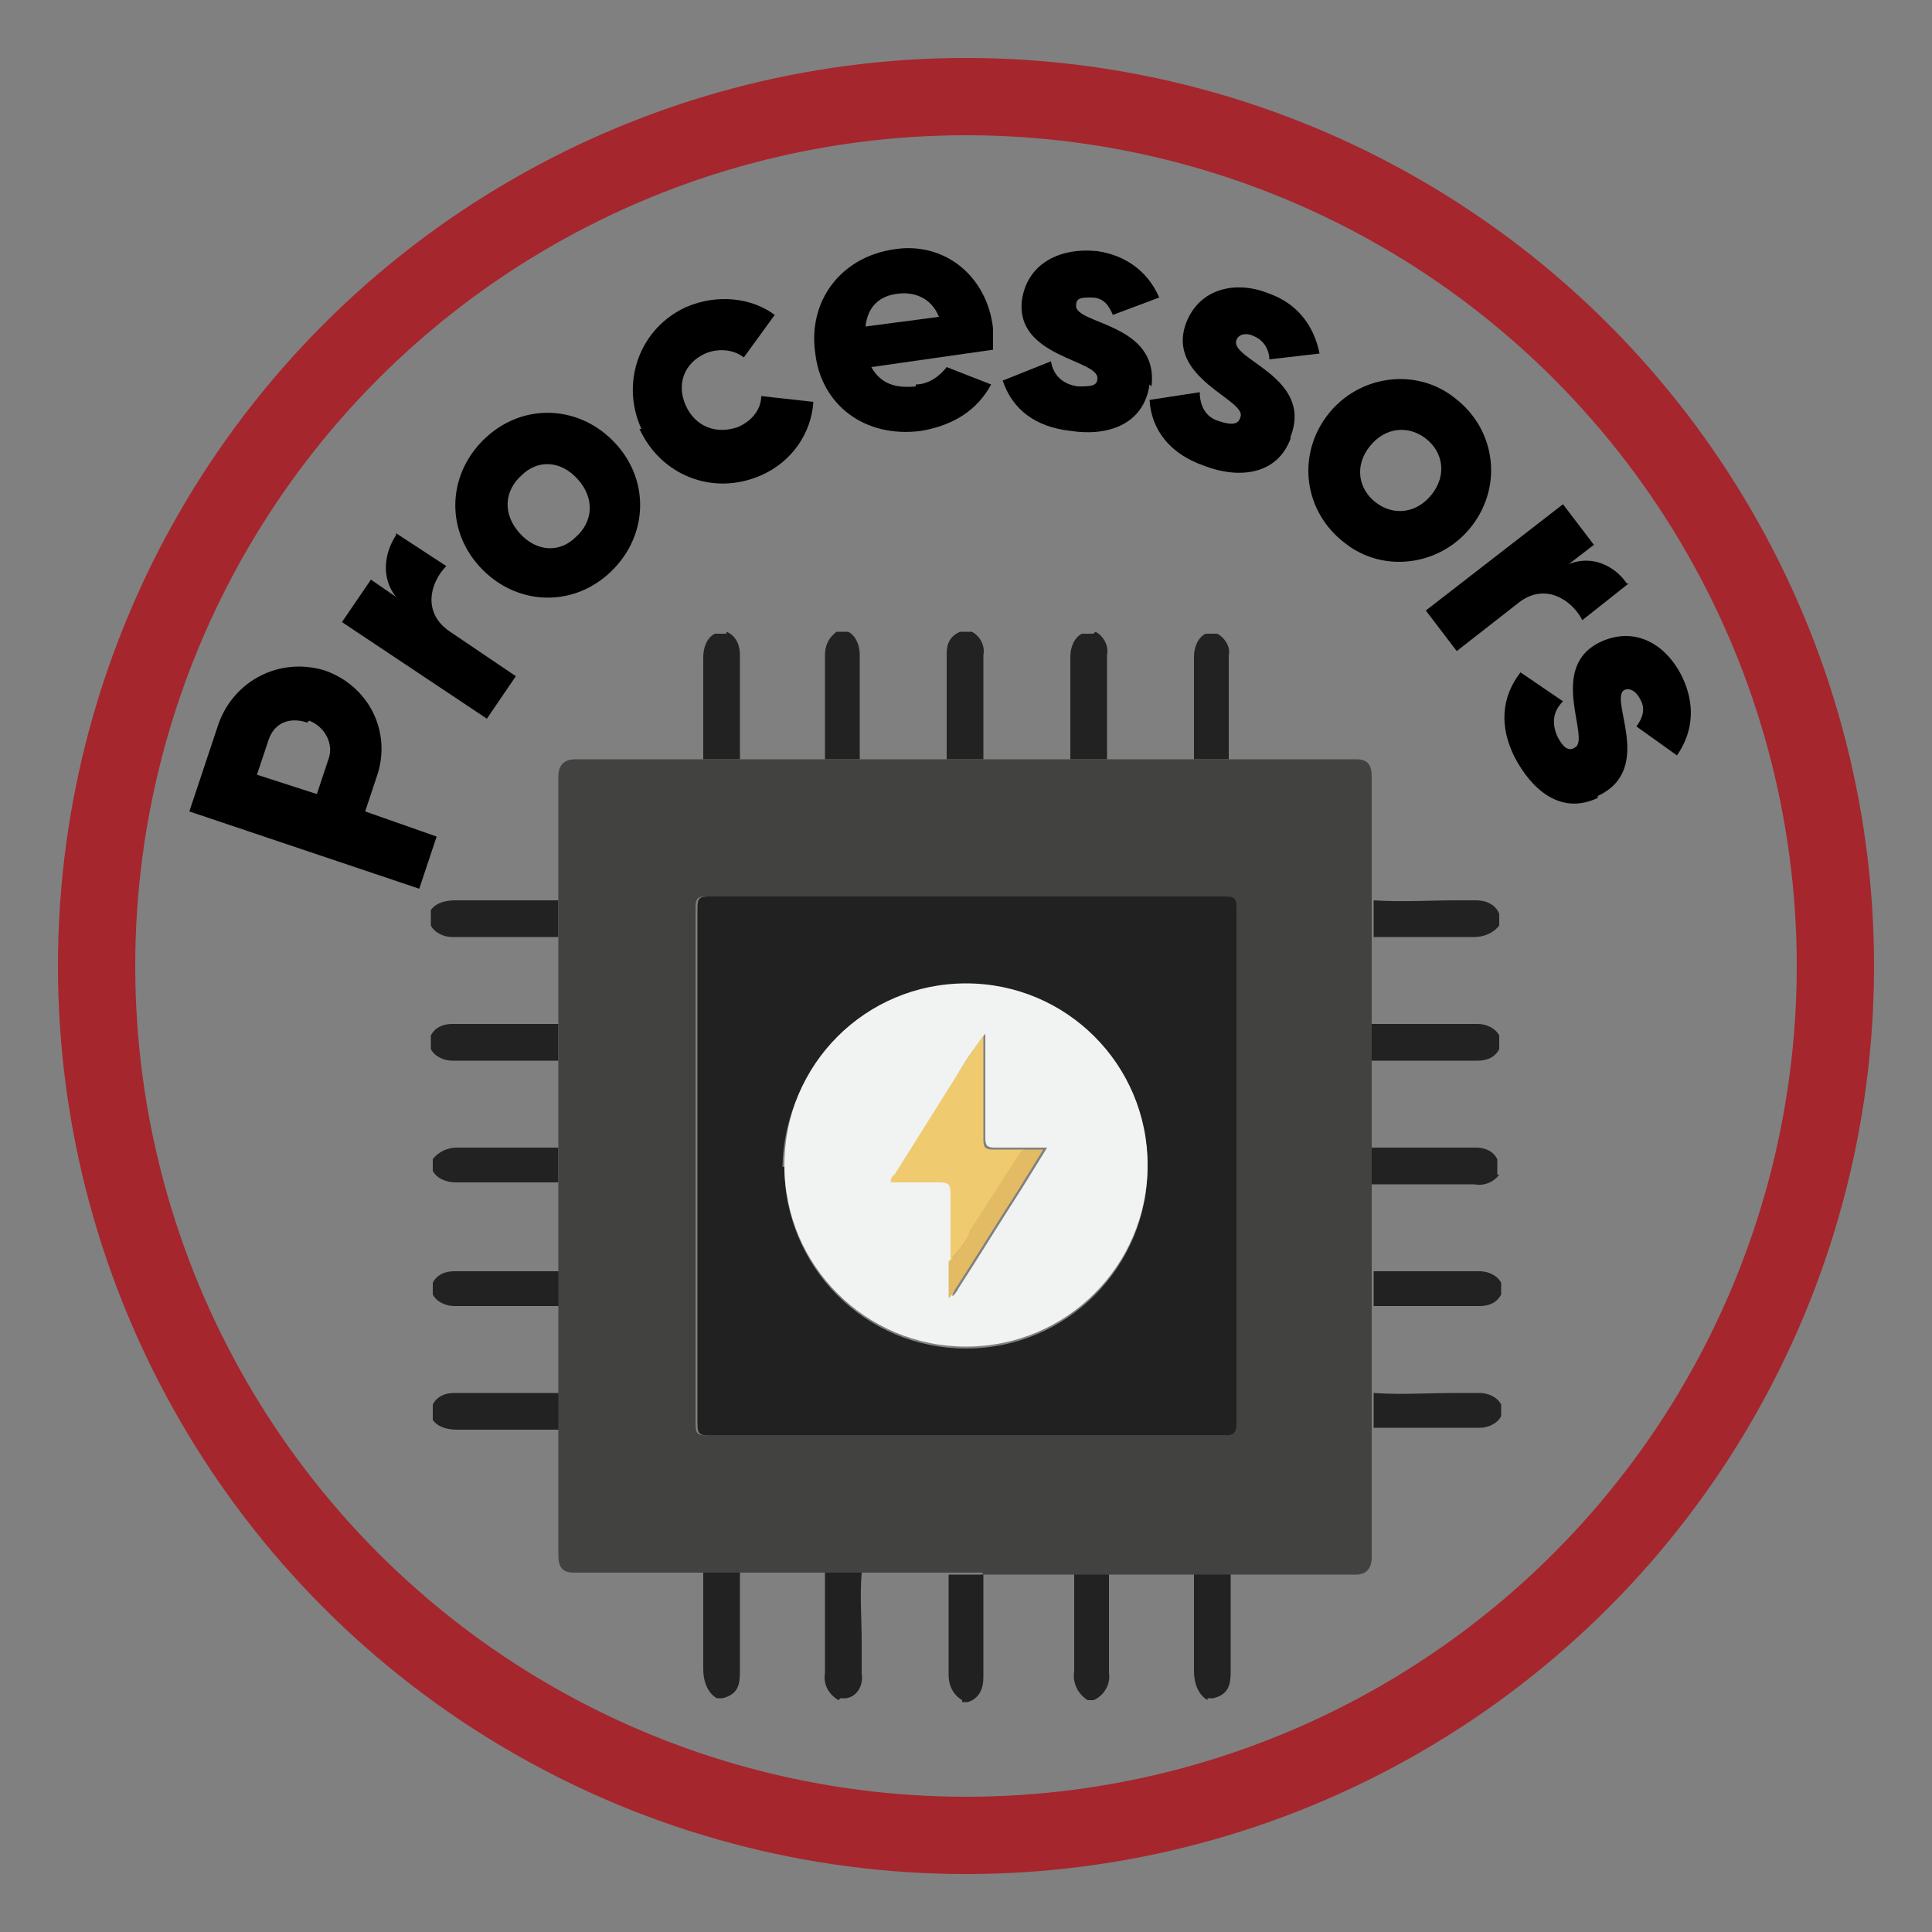 <?xml version="1.0" encoding="UTF-8"?><svg id="Layer_1" xmlns="http://www.w3.org/2000/svg" viewBox="0 0 100 100"><rect x="0" y="0" width="100" height="100" fill="#808080" stroke="none"/><defs><style>.cls-1{fill:none;stroke:#a5262d;stroke-miterlimit:10;stroke-width:4px;}.cls-2{fill:#f0ca6f;}.cls-3{fill:#e2bb64;}.cls-4{fill:#222;}.cls-5{fill:#424240;}.cls-6{fill:#212121;}.cls-7{fill:#f0f3f2;}</style></defs><circle class="cls-1" cx="50" cy="50" r="45"/><path class="cls-4" d="m37.6,32.7c.5.2.7.7.7,1.2v4.8c0,.2,0,.4,0,.6h-1.9c0-1.8,0-3.6,0-5.3,0-.5.2-1,.6-1.2h.6Z"/><path class="cls-4" d="m56.7,32.7c.4.2.7.7.6,1.2v4.8c0,.2,0,.4,0,.6h-1.9c0-1.8,0-3.6,0-5.3,0-.5.2-1,.6-1.2h.6Z"/><path class="cls-4" d="m61.8,39.3c0-1.8,0-3.6,0-5.3,0-.5.2-1,.6-1.2h.6c.4.2.7.7.6,1.1v4.8c0,.2,0,.4,0,.6h-1.9Z"/><path class="cls-4" d="m77.6,60.8c-.3.4-.8.6-1.3.5h-4.7c-.2,0-.4,0-.6,0v-1.9c1.8,0,3.6,0,5.4,0,.5,0,.9.2,1.1.6v.8Z"/><path class="cls-4" d="m50.3,32.7c.4.2.7.7.6,1.2v4.8c0,.2,0,.4,0,.6h-1.9v-5.5c0-.5.2-.9.7-1.1h.6Z"/><path class="cls-4" d="m38.3,81.4c0,.7,0,1.4,0,2.1,0,1,0,2,0,3,0,.7-.1,1.2-.9,1.4h-.3c-.5-.3-.7-.9-.7-1.5v-5.1h1.9Z"/><path class="cls-4" d="m57.4,81.4c0,.7,0,1.4,0,2v3.2c.1.6-.3,1.2-.8,1.4h-.3c-.5-.3-.8-.9-.7-1.5,0-1.7,0-3.4,0-5.1h1.9Z"/><path class="cls-4" d="m62.5,88c-.5-.3-.7-.9-.7-1.5v-5.1h1.9c0,.7,0,1.4,0,2,0,1,0,2.1,0,3.1,0,.7-.1,1.2-.9,1.4h-.3Z"/><path class="cls-4" d="m28.9,48.5c-1.8,0-3.6,0-5.5,0-.4,0-.9-.2-1.1-.6v-.8c.3-.4.8-.5,1.3-.5h5.3v1.8Z"/><path class="cls-4" d="m22.4,72.7c.2-.4.6-.6,1.1-.6,1.8,0,3.6,0,5.5,0v1.9c-1.8,0-3.5,0-5.3,0-.5,0-1-.1-1.3-.5v-.8Z"/><path class="cls-4" d="m71.1,72.1c1.4.1,2.8,0,4.3,0h1.2c.4,0,.9.2,1.1.6v.6c-.2.4-.7.6-1.1.6h-4.9c-.2,0-.4,0-.6,0v-1.9Z"/><path class="cls-4" d="m28.9,54.9c-1.8,0-3.6,0-5.5,0-.4,0-.9-.2-1.1-.6v-.7c.2-.4.6-.6,1.1-.6h5.5v1.8Z"/><path class="cls-4" d="m42.7,39.3c0-1.8,0-3.6,0-5.4,0-.5.2-.9.6-1.2h.6c.4.2.6.7.6,1.2v5.4h-1.8Z"/><path class="cls-4" d="m71.1,65.8c1.8,0,3.6,0,5.5,0,.4,0,.9.2,1.1.6v.6c-.2.4-.6.6-1.1.6h-4.9c-.2,0-.4,0-.6,0,0-.6,0-1.2,0-1.9Z"/><path class="cls-4" d="m77.6,54.3c-.2.4-.6.6-1.1.6h-4.9c-.2,0-.4,0-.6,0v-1.9c1.8,0,3.6,0,5.5,0,.4,0,.9.2,1.1.6v.7Z"/><path class="cls-4" d="m28.9,61.2c-1.8,0-3.6,0-5.3,0-.5,0-1-.2-1.2-.6v-.6c.3-.4.8-.6,1.2-.6h5.3v1.8Z"/><path class="cls-4" d="m22.4,66.4c.2-.4.6-.6,1.1-.6h5.5v1.8c-1.8,0-3.6,0-5.5,0-.4,0-.9-.2-1.1-.6v-.7Z"/><path class="cls-4" d="m77.6,47.9c-.3.4-.8.6-1.3.6-1.5,0-3.1,0-4.6,0s-.4,0-.6,0v-1.9c1.4.1,2.9,0,4.3,0,.3,0,.6,0,1,0,.5,0,1,.2,1.2.7v.5Z"/><path class="cls-6" d="m43.4,88c-.5-.3-.8-.8-.7-1.4,0-1.5,0-3.1,0-4.6s0-.4,0-.6h1.9c-.1,1.2,0,2.4,0,3.6,0,.5,0,1.1,0,1.6.1.6-.2,1.2-.8,1.3h-.3Z"/><path class="cls-6" d="m49.8,88c-.5-.3-.7-.8-.7-1.3v-5.2h1.8c0,1.8,0,3.5,0,5.3,0,.6-.2,1.1-.8,1.3h-.3Z"/><path class="cls-5" d="m50.9,81.4h-21.2c-.6,0-.8-.3-.8-.9v-40.3c0-.6.3-.9.9-.9h40.4c.6,0,.8.3.8.9v40.4c0,.6-.3.9-.8.9h-8.4c-1.5,0-3,0-4.5,0h-1.9c-1.5,0-3,0-4.6,0Zm-.9-7.1h13.3c.5,0,.6-.1.6-.6v-26.7c0-.5-.1-.6-.6-.6h-26.7c-.5,0-.6.1-.6.6v26.7c0,.5.1.6.6.6,4.4,0,8.9,0,13.3,0Z"/><path class="cls-6" d="m50,74.3h-13.3c-.5,0-.6-.1-.6-.6v-26.7c0-.5.1-.6.6-.6h26.7c.5,0,.6.1.6.6v26.7c0,.5-.2.6-.6.6-4.4,0-8.9,0-13.3,0Zm-9.4-13.9c0,5.2,4.2,9.4,9.4,9.4,5.2,0,9.4-4.2,9.4-9.4,0-5.2-4.2-9.4-9.4-9.4-5.2,0-9.4,4.2-9.5,9.4,0,0,0,0,0,0Z"/><path class="cls-7" d="m40.6,60.3c0-5.2,4.2-9.4,9.4-9.4,5.2,0,9.4,4.2,9.4,9.4,0,5.2-4.2,9.4-9.4,9.4,0,0,0,0,0,0-5.2,0-9.4-4.2-9.4-9.4,0,0,0,0,0,0Zm8.7,6.8c.1-.1.2-.2.3-.4,1.1-1.7,2.2-3.5,3.3-5.2l1.3-2.1h-1.1c-.6,0-1.1,0-1.6,0-.4,0-.5-.1-.5-.5v-5.4c-.5.7-1,1.3-1.4,2.1l-3.2,5.1c0,.1-.2.2-.2.4s.3,0,.4,0h2.1c.4,0,.6.1.6.6,0,1.1,0,2.3,0,3.4,0,.6,0,1.3,0,1.9,0,.1,0,0,0,0Z"/><path class="cls-2" d="m49.2,65.2c0-1.1,0-2.3,0-3.4,0-.5-.1-.6-.6-.6-.7,0-1.4,0-2.1,0s-.4,0-.4,0,0-.3.2-.4l3.2-5.1c.4-.7.9-1.4,1.4-2.1v5.4c0,.4.1.5.5.5h1.6c-.9,1.4-1.8,2.8-2.7,4.2-.3.5-.6,1-1.1,1.5Z"/><path class="cls-3" d="m49.2,65.2c.4-.4.8-.9,1-1.5.9-1.4,1.8-2.8,2.7-4.2h1.1l-1.3,2.1c-1.1,1.7-2.2,3.5-3.3,5.2,0,.1-.2.3-.3.4h0c0-.6,0-1.3,0-1.9Z"/><path class="cls-2" d="m49.2,67.1h0s0,0,0,0Z"/><path d="m16.8,34.7c2.3.8,3.5,3.2,2.7,5.5l-.6,1.8,3.7,1.3-.9,2.7-11.9-4,1.5-4.5c.8-2.3,3.2-3.5,5.5-2.8Zm-.9,2.7c-.9-.3-1.7,0-2,.9l-.6,1.8,3.1,1,.6-1.8c.3-.8-.2-1.7-1-2Z"/><path d="m20.5,27.6l2.6,1.7c-.8.8-1.3,2.4.2,3.4l3.4,2.3-1.5,2.2-7.5-5,1.5-2.2,1.3.9c-.8-1-.6-2.3,0-3.2Z"/><path d="m24.8,29.3c-1.8-2-1.6-4.9.4-6.7,2-1.8,4.9-1.6,6.7.4,1.8,2,1.6,4.9-.4,6.7-2,1.8-4.9,1.6-6.7-.4Zm5.1-4.5c-.9-1-2.1-1-2.9-.2-.9.8-1,2-.1,3,.9,1,2.1,1,2.9.2.9-.8,1-2,.1-3Z"/><path d="m33.2,22.2c-1.1-2.4-.1-5.2,2.3-6.3,1.6-.7,3.4-.5,4.6.4l-1.6,2.2c-.5-.4-1.3-.5-2-.2-1.1.5-1.5,1.6-1,2.7.5,1.1,1.6,1.5,2.7,1.1.7-.3,1.2-.9,1.2-1.6l2.7.3c-.1,1.6-1.1,3.1-2.7,3.8-2.5,1.1-5.2,0-6.3-2.4Z"/><path d="m47.4,19.9c.7,0,1.3-.5,1.6-.9l2.3.9c-.7,1.3-1.9,2.1-3.6,2.4-3,.4-5.2-1.4-5.5-4-.4-2.7,1.3-5,4.1-5.4,2.6-.4,4.8,1.4,5.1,4.1,0,.4,0,.7,0,1.1l-6.3.9c.5.9,1.3,1.1,2.3,1Zm1.2-3.5c-.4-1-1.3-1.3-2.1-1.2-1,.1-1.6.7-1.7,1.7l3.8-.5Z"/><path d="m59.5,19.9c-.3,2.1-2.2,2.7-4.1,2.4-1.8-.2-3-1.1-3.5-2.6l2.5-1c.1.7.6,1.2,1.4,1.3.6,0,1,0,1-.4.1-1-4.3-1.1-3.9-4.1.3-1.9,2-2.7,3.9-2.5,1.4.2,2.6,1,3.2,2.4l-2.4.9c-.2-.5-.5-.9-1.1-.9-.5,0-.8,0-.8.4-.1,1,4.3.9,3.9,4.2Z"/><path d="m66.8,22.7c-.7,1.9-2.7,2.1-4.5,1.4-1.7-.6-2.7-1.8-2.8-3.4l2.6-.4c0,.7.3,1.3,1,1.5.6.2,1,.2,1.1-.2.4-.9-3.9-2-2.8-4.9.7-1.8,2.6-2.2,4.3-1.5,1.4.5,2.3,1.6,2.6,3.1l-2.6.3c0-.5-.3-1-.8-1.2-.4-.2-.8-.1-.9.2-.4,1,4,1.9,2.8,5Z"/><path d="m68.7,21.5c1.6-2.1,4.6-2.5,6.6-.9,2.1,1.6,2.5,4.5.9,6.6-1.6,2.1-4.6,2.5-6.6.9-2.1-1.6-2.5-4.5-.9-6.6Zm5.4,4.1c.8-1,.6-2.2-.3-2.9-.9-.7-2.1-.6-2.9.4-.8,1-.6,2.2.3,2.9.9.7,2.1.6,2.9-.4Z"/><path d="m84.3,30.2l-2.4,1.9c-.5-1-1.9-2-3.3-.9l-3.2,2.5-1.6-2.1,7.1-5.5,1.6,2.1-1.3,1c1.2-.5,2.4.1,3,1Z"/><path d="m82.7,41.3c-1.9.9-3.4-.4-4.3-2.1-.8-1.6-.7-3.1.3-4.4l2.2,1.5c-.5.5-.6,1.1-.3,1.8.3.6.6.8.9.6.9-.4-1.5-4.2,1.4-5.5,1.8-.8,3.4.2,4.2,1.9.6,1.3.6,2.7-.3,4l-2.1-1.5c.3-.4.5-.9.2-1.4-.2-.4-.5-.6-.8-.5-.9.4,1.6,4.1-1.4,5.5Z"/></svg>